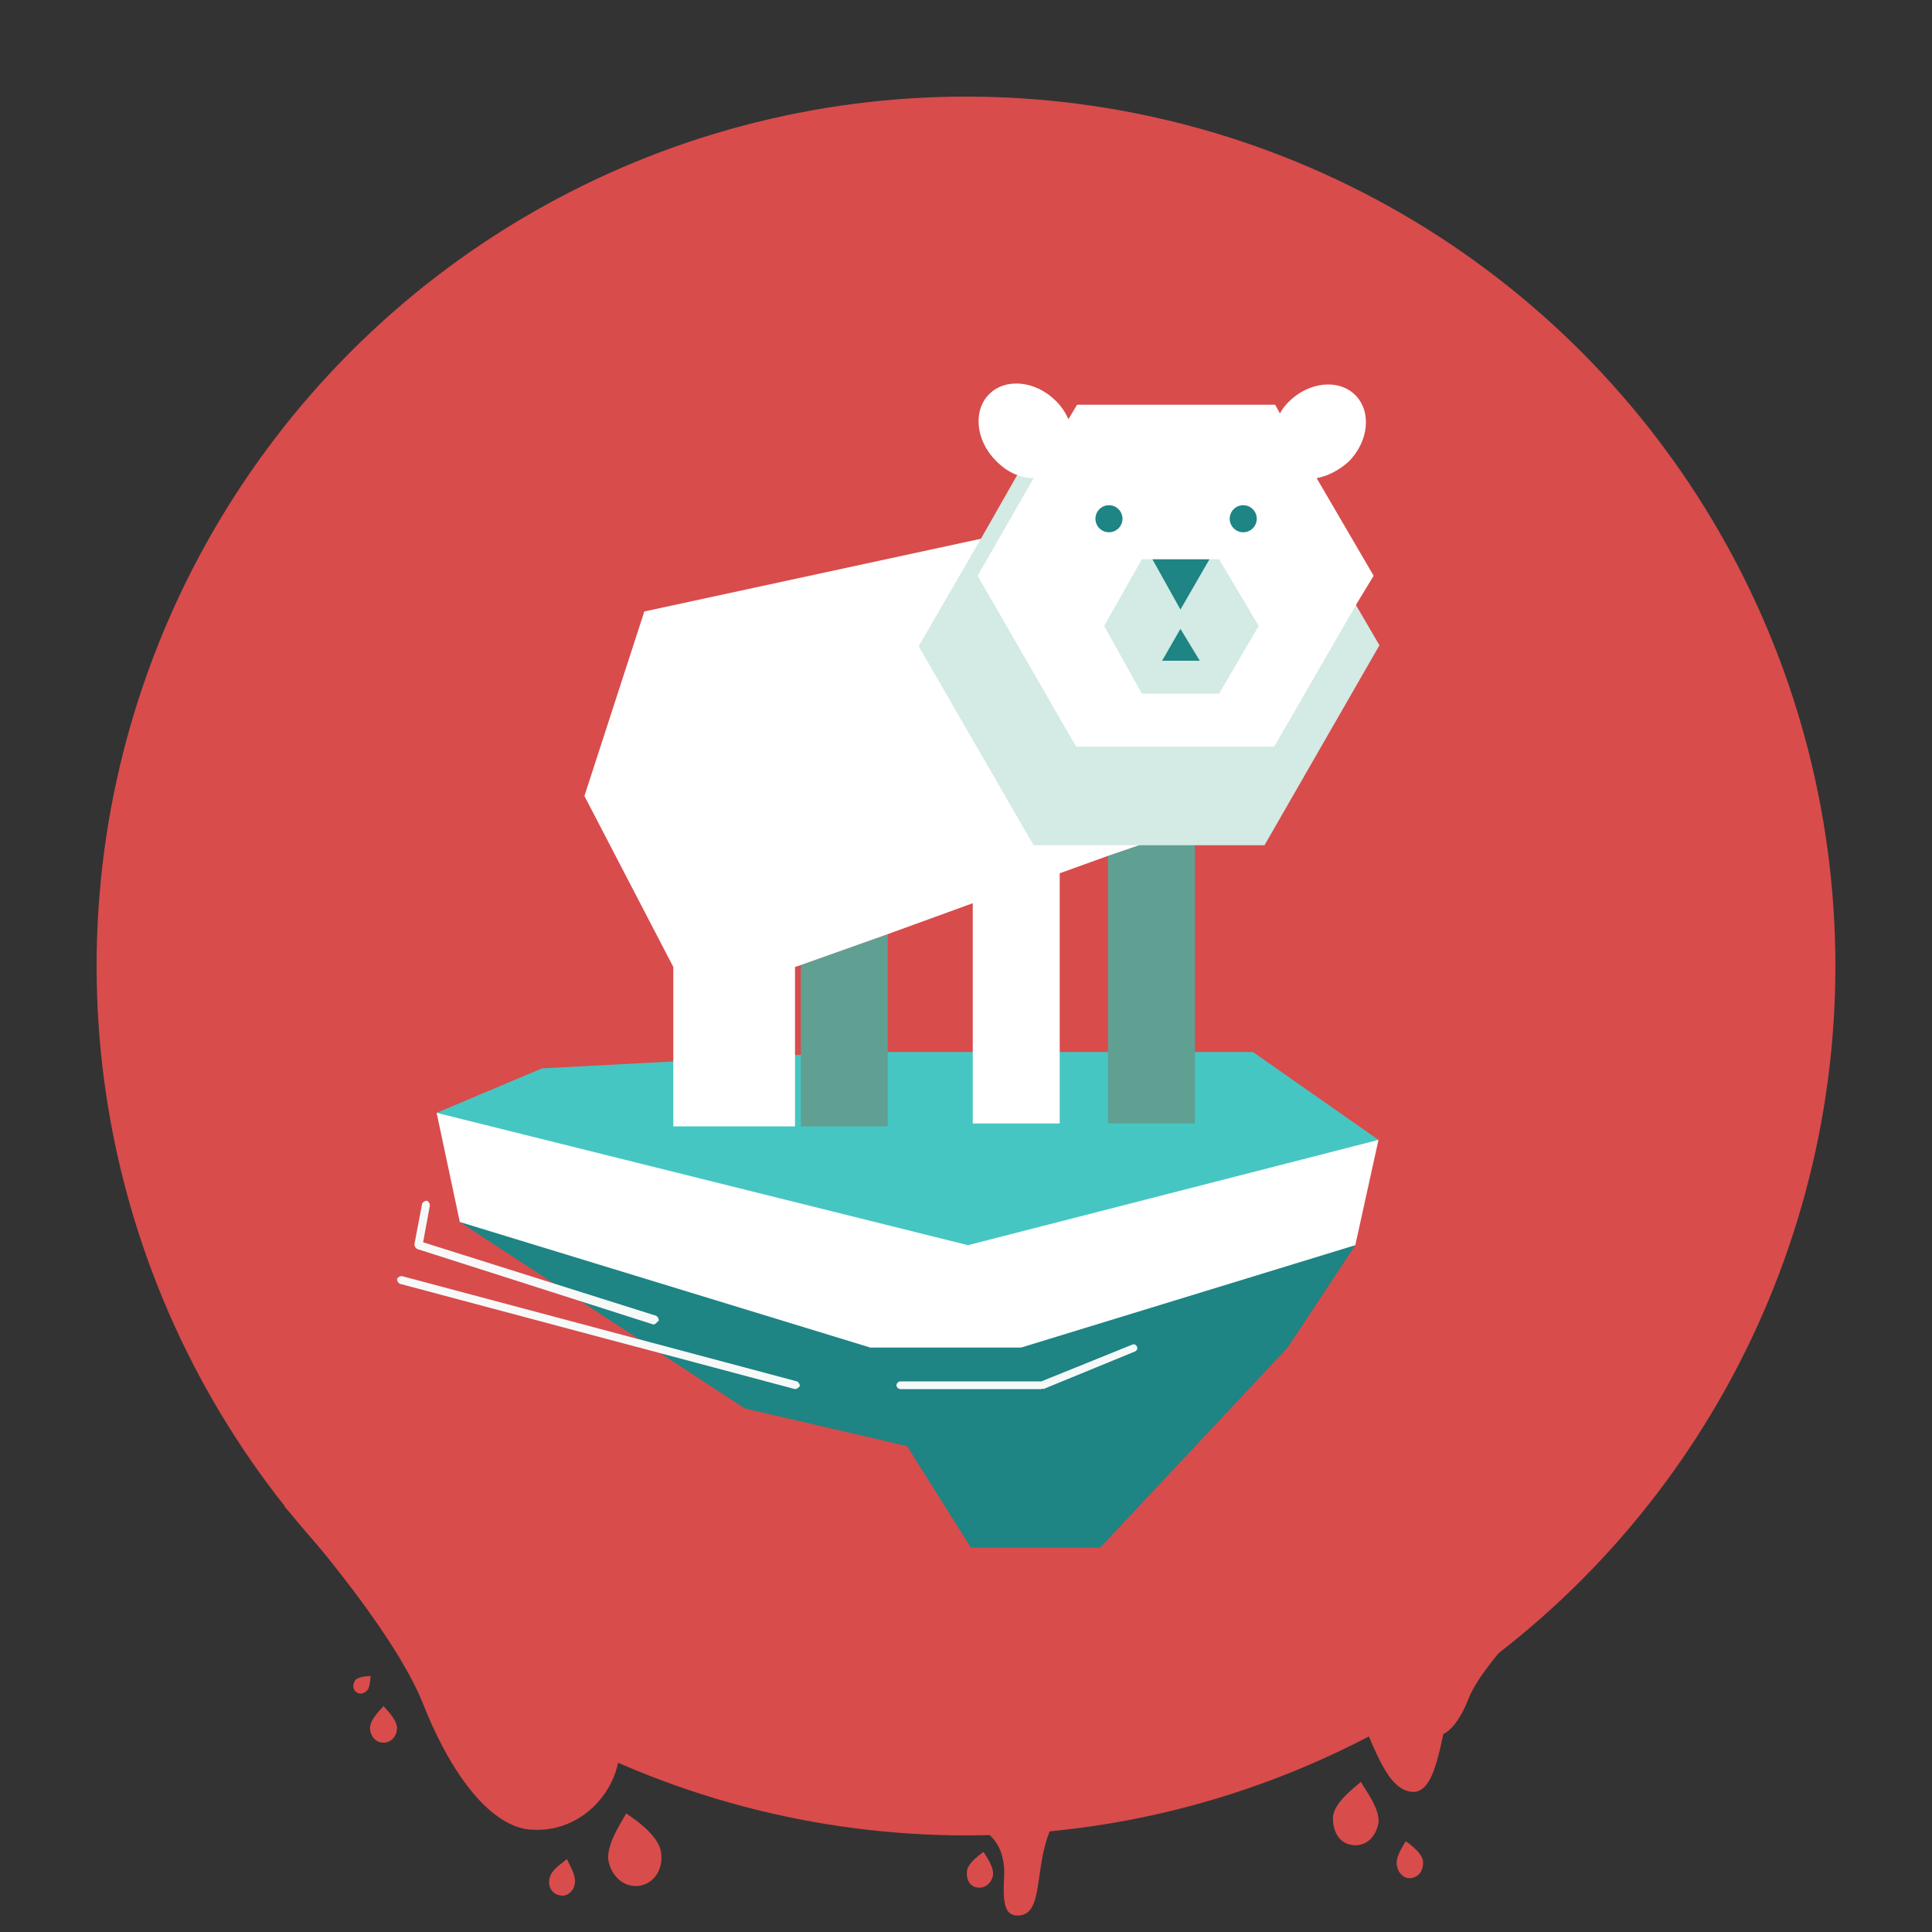 <?xml version="1.0" encoding="utf-8"?>
<!-- Generator: Adobe Illustrator 18.0.0, SVG Export Plug-In . SVG Version: 6.00 Build 0)  -->
<!DOCTYPE svg PUBLIC "-//W3C//DTD SVG 1.1//EN" "http://www.w3.org/Graphics/SVG/1.1/DTD/svg11.dtd">
<svg version="1.1" id="Lag_1" xmlns="http://www.w3.org/2000/svg" xmlns:xlink="http://www.w3.org/1999/xlink" x="0px" y="0px"
	 viewBox="0 0 200 200" enable-background="new 0 0 200 200" xml:space="preserve">
<rect x="0" y="0" width="200" height="200" fill="#333333" stroke="none"/>
<circle fill="#D84C4C" cx="100" cy="100" r="90"/>
<polygon fill="#1E8484" points="47.6,126.5 77.1,145.8 93.9,149.7 100.5,160.2 113.9,160.2 133.3,139.5 140.3,128.9 "/>
<polygon fill="#FFFFFF" points="45.2,115.2 47.6,126.5 90.1,139.5 105.7,139.5 140.3,128.9 142.7,118 "/>
<polygon fill="#46C6C2" points="88.3,108.9 129.7,108.9 142.7,118 100.2,128.9 45.2,115.2 56.1,110.6 "/>
<g>
	<path fill="#F7F9F9" d="M67.7,137.1c-0.1,0-0.1,0-0.1,0l-24.4-7.8c-0.2-0.1-0.3-0.3-0.3-0.5l0.8-4.2c0.1-0.2,0.3-0.3,0.5-0.3
		c0.2,0.1,0.3,0.3,0.3,0.5l-0.7,3.8l24.1,7.6c0.2,0.1,0.3,0.3,0.3,0.5C67.9,137,67.8,137.1,67.7,137.1z"/>
</g>
<g>
	<path fill="#F7F9F9" d="M82.3,143.8L82.3,143.8l-40.9-10.9c-0.2-0.1-0.3-0.3-0.3-0.5c0.1-0.2,0.3-0.3,0.5-0.3L82.5,143
		c0.2,0.1,0.3,0.3,0.3,0.5C82.7,143.6,82.5,143.8,82.3,143.8z"/>
</g>
<g>
	<path fill="#F7F9F9" d="M107.8,143.8H93.2c-0.2,0-0.4-0.2-0.4-0.4s0.2-0.4,0.4-0.4h14.6l9.4-3.8c0.2-0.1,0.4,0,0.5,0.2
		c0.1,0.2,0,0.4-0.2,0.5l-9.5,3.9C107.9,143.7,107.8,143.8,107.8,143.8z"/>
</g>
<polygon fill="#5FA093" points="114.7,88.6 114.7,116.3 123.7,116.3 123.7,87.4 118.2,87.4 "/>
<polygon fill="#5FA093" points="82.9,116.6 91.9,116.6 91.9,96.7 82.9,99.9 "/>
<polygon fill="#FFFFFF" points="114.7,87.4 108.1,87.4 96.2,66.8 102.8,55.5 66.7,63.3 60.5,82.4 69.7,100.1 69.7,116.6 82.3,116.6 
	82.3,100.1 82.9,99.9 91.9,96.7 100.7,93.5 100.7,116.3 109.7,116.3 109.7,90.4 114.7,88.6 118.2,87.4 "/>
<path fill="#D3EAE5" d="M140,62l-8.4,14.5h-20l-10-17.3l5.7-9.8c-0.6,0-1.3-0.1-1.9-0.4l-3.7,6.5l-6.6,11.4L107,87.5h6.7h3.6h5.5
	h8.1l11.9-20.7L140,62z"/>
<path fill="#FFFFFF" d="M101.2,59.6l10.2,17.7h20.5l8.6-14.9l1.7-2.8l-5.9-10.1c1.1-0.2,2.3-0.8,3.3-1.7c2.1-2.1,2.4-5.2,0.7-6.9
	c-1.7-1.7-4.8-1.4-6.9,0.7c-0.4,0.4-0.7,0.8-0.9,1.2l-0.5-0.9h-20.5l-0.9,1.5c-0.3-0.7-0.7-1.3-1.3-1.9c-2.1-2.1-5.2-2.4-6.9-0.7
	c-1.7,1.7-1.4,4.8,0.7,6.9c0.7,0.7,1.3,1.1,2,1.4c0.7,0.3,1.3,0.4,1.9,0.4L101.2,59.6z"/>
<polygon fill="#D3EAE5" points="118.2,71.8 114.3,64.8 118.2,57.9 126.2,57.9 130.3,64.8 126.2,71.8 "/>
<polygon fill="#1E8484" points="122.2,63.1 125.2,57.9 119.3,57.9 "/>
<polygon fill="#1E8484" points="122.2,65.1 120.3,68.4 124.2,68.4 "/>
<circle fill="#1E8484" cx="114.8" cy="53.7" r="1.4"/>
<circle fill="#1E8484" cx="128.7" cy="53.7" r="1.4"/>
<g>
	<path fill="#D84C4C" d="M68.4,191.6c0.3,1.4-0.3,3.2-2.1,3.6c-1.8,0.3-3-1.1-3.3-2.5c-0.4-1.9,2-5,1.8-5
		C64.7,187.7,68,189.6,68.4,191.6z"/>
</g>
<g>
	<path fill="#D84C4C" d="M142.7,188.7c-0.2,1.2-1.1,2.5-2.7,2.3c-1.6-0.2-2.1-1.8-2-3c0.2-1.7,3-3.5,2.9-3.6
		C140.7,184.5,142.9,187,142.7,188.7z"/>
</g>
<g>
	<path fill="#D84C4C" d="M106,182.5c1.5,2-2,15.4-2,12.2c0-2.6-0.3-5.7-5.9-6.4c-3.5-0.4-0.6-9.5-0.9-9.4
		C97.1,179.1,103.9,179.7,106,182.5z"/>
</g>
<g>
	<path fill="#D84C4C" d="M59.5,195c-0.1,0.7-0.7,1.4-1.6,1.2c-0.9-0.2-1.2-1.1-1-1.8c0.2-1,1.9-1.9,1.8-2
		C58.6,192.5,59.7,194,59.5,195z"/>
</g>
<g>
	<path fill="#D84C4C" d="M41.1,178.9c0,0.7-0.5,1.5-1.4,1.5c-0.9,0-1.4-0.8-1.4-1.5c0-1,1.4-2.2,1.4-2.3
		C39.7,176.7,41.1,177.9,41.1,178.9z"/>
</g>
<g>
	<path fill="#D84C4C" d="M38,175c-0.3,0.3-0.8,0.5-1.2,0.1c-0.4-0.4-0.2-0.9,0-1.2c0.4-0.4,1.6-0.4,1.6-0.4
		C38.3,173.4,38.4,174.6,38,175z"/>
</g>
<g>
	<path fill="#D84C4C" d="M147.3,192.6c0.1,0.7-0.2,1.6-1.1,1.8c-0.9,0.2-1.5-0.6-1.6-1.3c-0.2-1,1-2.5,0.9-2.5
		C145.5,190.6,147.1,191.6,147.3,192.6z"/>
</g>
<g>
	<path fill="#D84C4C" d="M102.8,194.1c-0.1,0.7-0.7,1.4-1.6,1.3c-0.9-0.1-1.2-1-1.1-1.7c0.1-1,1.8-2,1.7-2
		C101.7,191.6,102.9,193.1,102.8,194.1z"/>
</g>
<path fill="#D84C4C" d="M29.4,155.9c0,0,11.2,12.4,14.4,20.5c3.1,7.8,7.2,12.7,11.1,13c6.3,0.5,10.5-5.9,8.9-10.5
	C61.8,173.3,29.4,155.9,29.4,155.9z"/>
<path fill="#D84C4C" d="M145,163.4c0,0-6.5,9.2-4.5,13.6c1.9,4.1,3.1,8.4,5.8,8.5c2.6,0,2.9-6.2,4.3-11.4
	C151.5,170.8,145,163.4,145,163.4z"/>
<path fill="#D84C4C" d="M104,166.3c0,0-11.7,16.8-4.9,18.1c8.8,1.7,2.3,13.8,6.2,13.9c3.8,0,0.4-8.5,6.6-12.9
	C115.8,182.6,104,166.3,104,166.3z"/>
<path fill="#D84C4C" d="M156.2,169.9c0,0-3.3,3.6-4.2,6c-0.9,2.3-2.1,3.7-3.2,3.8c-2.9,0.2-3.2-1.7-2.6-3
	C146.9,175,156.2,169.9,156.2,169.9z"/>
</svg>

